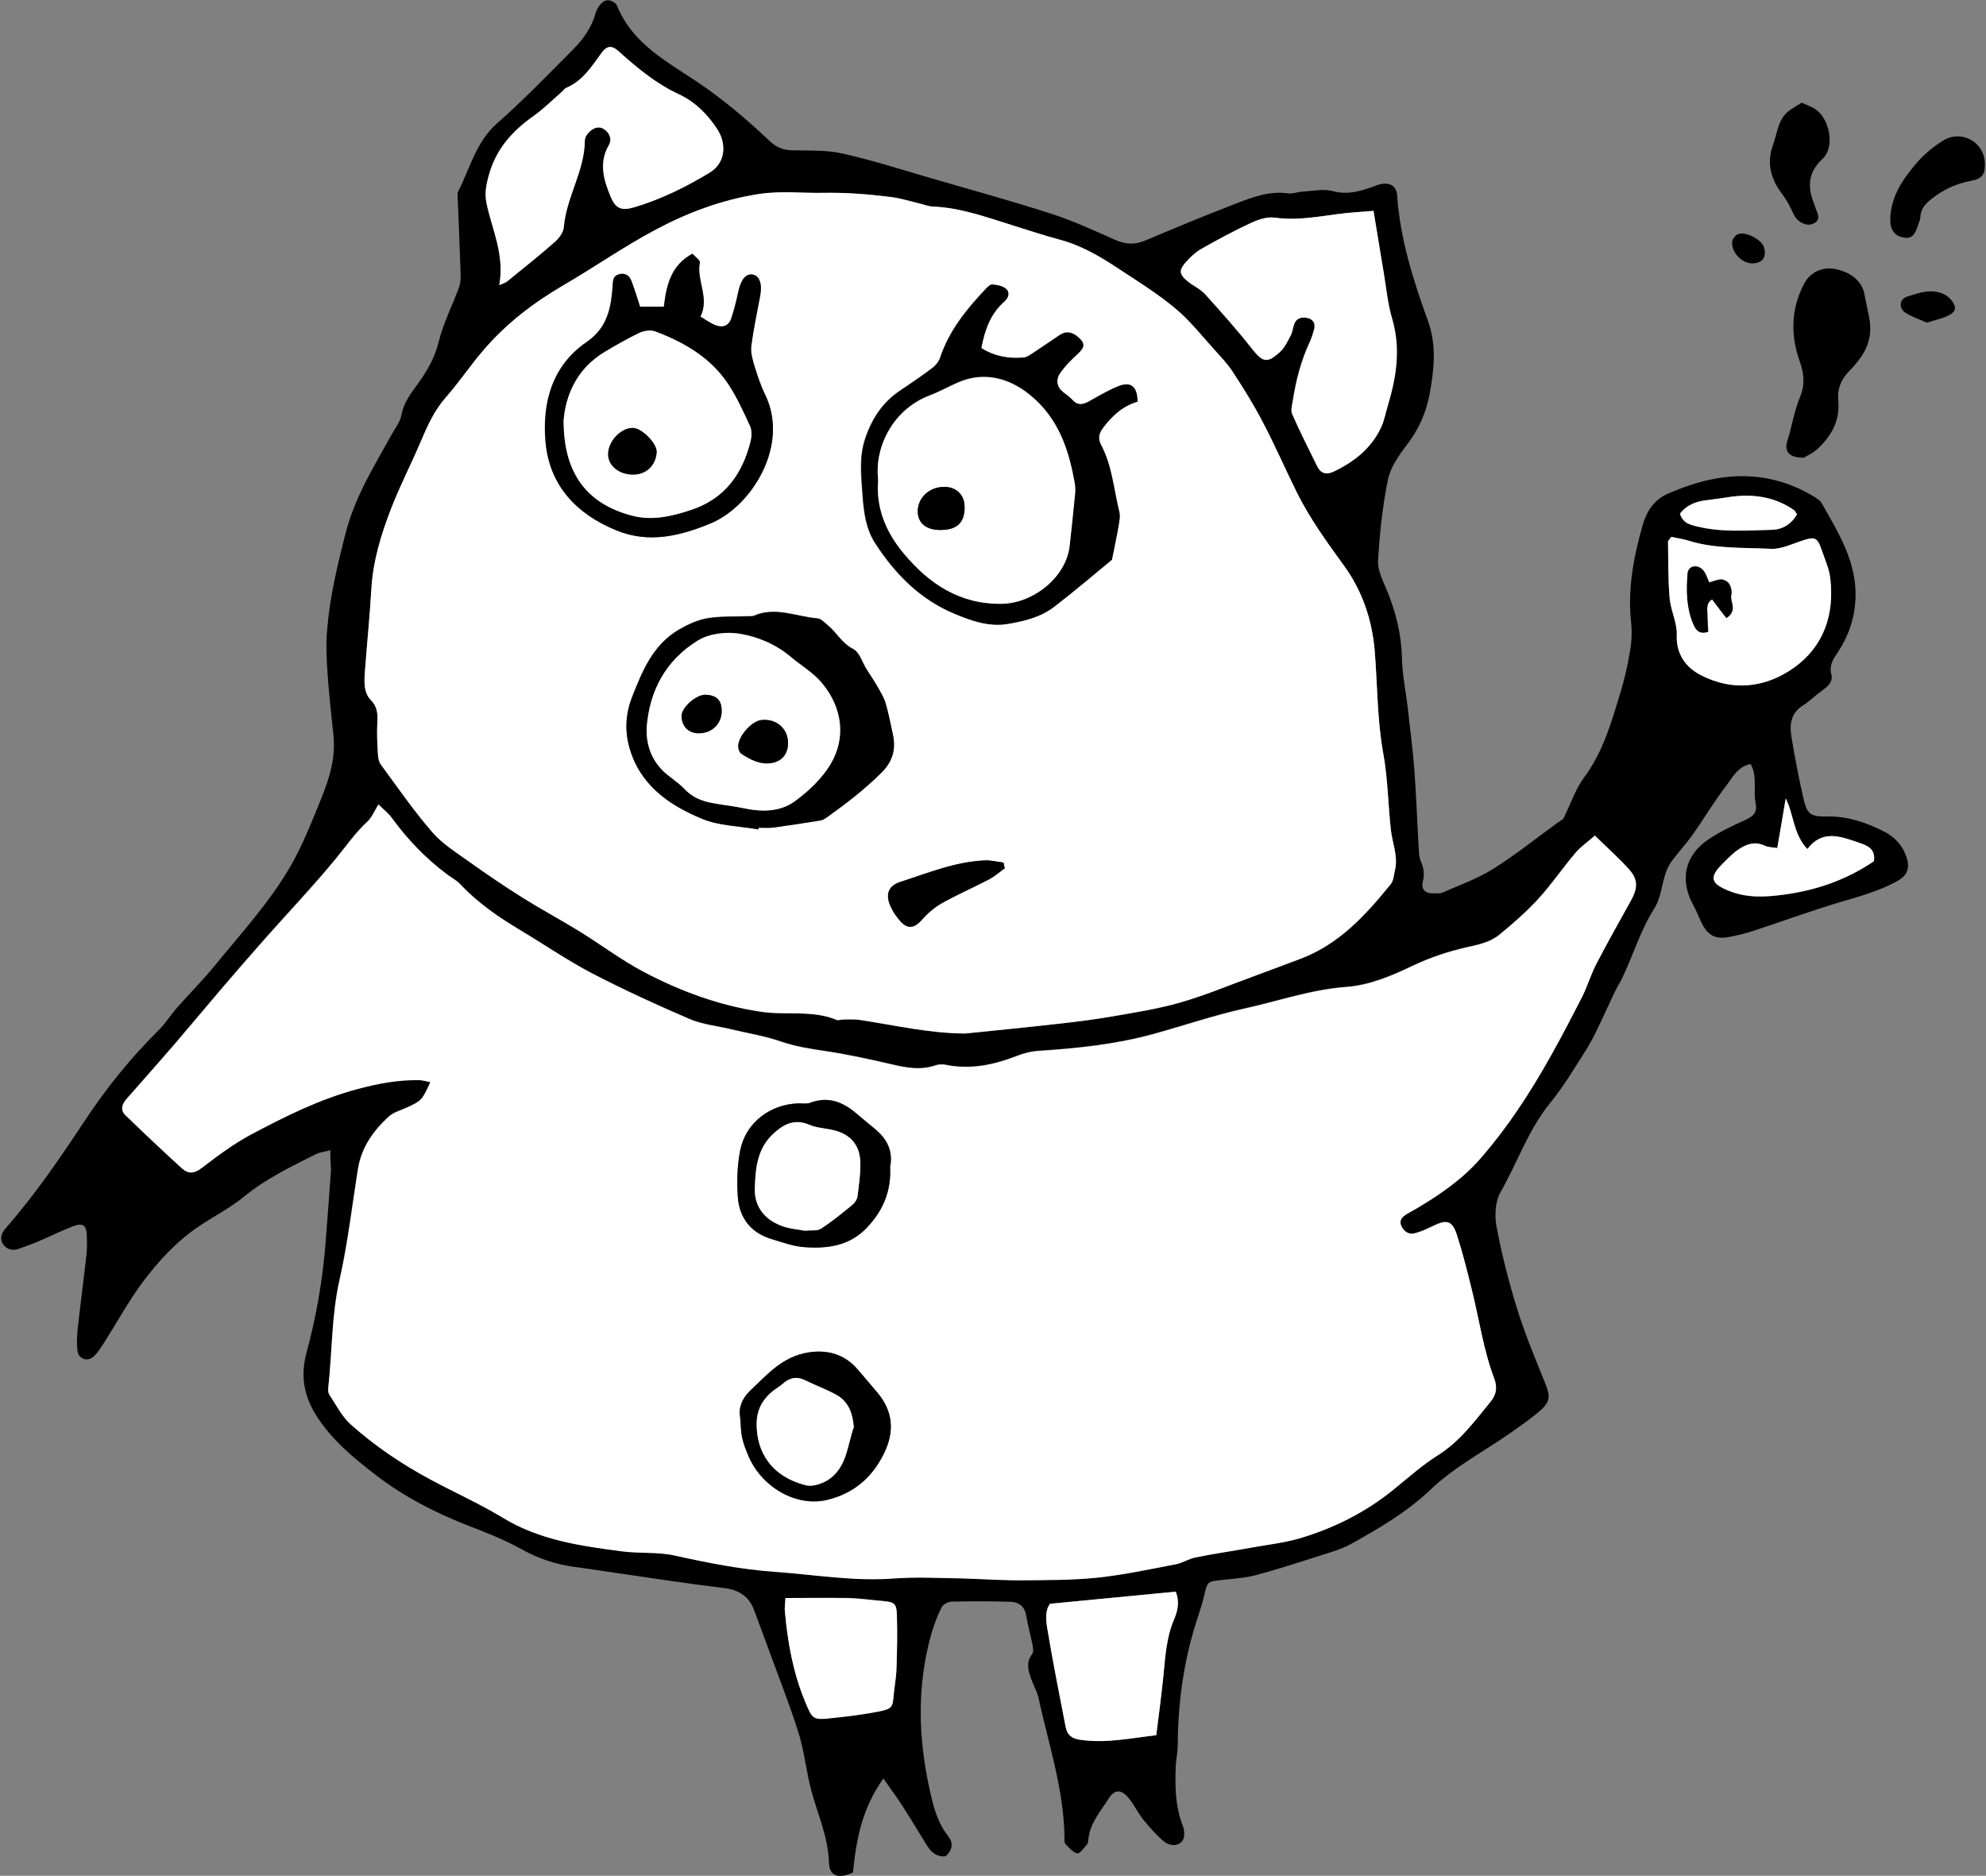 <?xml version="1.0" encoding="utf-8"?>
<!DOCTYPE svg PUBLIC "-//W3C//DTD SVG 1.1//EN" "http://www.w3.org/Graphics/SVG/1.1/DTD/svg11.dtd">
<svg artist="zl2017" version="1.1" id="zlIcon-piggy-d" xmlns="http://www.w3.org/2000/svg" xmlns:xlink="http://www.w3.org/1999/xlink" x="0px" y="0px"
	 width="1000px" height="944.7px" viewBox="0 0 1000 944.7" enable-background="new 0 0 1000 944.7" xml:space="preserve">
<rect x="0" y="0" width="1000" height="944.7" fill="#808080" stroke="none"/>
<path fill-rule="evenodd" clip-rule="evenodd" d="M166.3,579.3c-3.1,0.8-5.3,1-7.1,1.9c-12.5,6.3-25,12.2-36,21.2
	c-7,5.8-15.3,10-22.9,15.1c-11.5,7.7-20.7,17.8-28.9,28.8c-6.9,9.4-12.5,19.7-18.8,29.6c-1.6,2.6-3.3,5.2-5.5,7.3
	c-3.1,2.8-7.6,1.2-8.1-2.9c-0.4-3.6-0.3-7.3,0.1-10.9c1.4-12.7,3.1-25.4,4.5-38.1c0.3-3,0.2-6.2,0.1-9.2c-0.2-5.1-2-6.4-7-4.5
	c-6,2.3-11.7,5.2-17.6,7.7c-3.1,1.3-6.2,2.3-9.3,3.5c-3.3,1.3-6.3,0.6-8.2-2.1c-1.9-2.9-0.9-5.7,1.4-8.3
	c14.9-17,27.6-35.7,40.1-54.6c10.7-16.2,23-31.3,36.9-45.1c3.5-3.5,6.2-7.9,9.5-11.6c6.1-6.9,12.6-13.4,18.4-20.5
	c13.4-16.4,27.8-32.1,38.4-50.4c6.2-10.8,10.8-22.6,15.5-34.2c4.1-10.1,7.3-20.5,6.1-31.7c-1.1-10.5-2.3-21-3-31.5
	c-0.5-7.2-0.8-14.4-0.2-21.5c1.4-16.9,5.3-33.3,9.6-49.8c4.8-18,14.3-33.1,23-48.8c1.7-3.2,4.2-6.2,4.8-9.6c1.1-6.1,4.5-10.6,8-15.4
	c4.7-6.5,8.7-13.1,10.7-21.2c2.3-9.6,7-18.6,10.4-28c0.8-2.2,0.8-4.9,0.7-7.3c-0.4-13.1-1-26.1-1.5-39.2c0-0.5,0-1.2,0.3-1.6
	c6-11.7,8.9-24.8,19.5-34.2c13-11.4,25-23.9,37.2-36.1c5.6-5.5,10.4-11.7,12.5-19.5c0.5-1.8,1.6-3.6,3-5c2.1-2.1,4.5-1.8,6.8,0
	c0.4,0.3,0.8,0.8,1,1.3c7.8,19.3,25.5,28.3,41.2,38.9c12.8,8.7,24.4,18.6,35.5,29.1c3.7,3.5,7,4.7,11.7,4.8c8.4,0.2,16.9-0.2,25,1.6
	c14.9,3.3,29.5,8,44.2,12.3c20.3,5.9,40.7,11.5,60.9,18c11.1,3.6,21.8,8.5,32.5,13.3c5.3,2.3,10,2.4,15.3,0.1
	c14.9-6.3,29.8-12.5,44.9-18.3c8.5-3.3,17.1-6.7,26.7-5.3c2.4,0.3,4.9-0.8,7.4-0.9c5-0.3,10.3-1.5,15-0.3c7.1,2,13.2,0.3,19.6-1.9
	c1.6-0.5,3.1-1.3,4.7-1.6c4.7-0.9,7.9,1.1,8.2,5.8c1.5,21.9,8.1,42.6,15.5,63.1c4.5,12.4,3.1,24.7,0.8,37.1
	c-1.8,9.4-5.6,17.9-11.6,25.6c-4,5.2-8.1,11.2-9.4,17.5c-2.7,13.3-4.1,26.9-4.9,40.4c-0.3,4.7,2.1,9.7,4.1,14.3
	c4.7,11.2,7.6,22.6,7.9,34.8c0.2,8.6,2,17.1,3,25.7c1.1,10,2.4,19.9,3.2,29.9c1,13.6,1.5,27.3,2.3,40.9c0.1,1.9,0.2,4,0.9,5.7
	c1.6,3.5,2.1,6.7,1.1,10.5c-0.9,3.6,1,6,5,5.9c1.7,0,3.5,0.2,5-0.4c8.6-3.8,17.7-7,25.6-12c11.3-7.1,21.7-15.5,32.5-23.3
	c1.3-0.9,2.9-1.5,3.2-3c3.3-6.6,5.6-13.8,9.9-19.6c9.6-12.9,13.8-27.9,18.3-42.7c2.1-6.9,3.7-14,4.9-21.2c0.8-4.6,1-9.5,0.5-14.2
	c-1.8-16.7,1.2-32.7,5.7-48.6c2-7,5.4-13,12.9-16.3c24.5-10.8,48.8-13,72.8,1.1c1.7,1,3.6,2.1,4.5,3.6c8.5,15,17.8,29.8,17.1,48
	c-0.4,9.7-3.3,18.6-8.6,26.7c-2.3,3.5-4.8,6.7-3.6,11.5c1,3.7-1.6,6.1-4.5,8.2c-3.4,2.4-6.3,5.4-9.8,7.6c-6.3,4-6.8,9.9-5.7,16.2
	c1.7,10.1,3.6,20.3,5.9,30.3c1.9,8.4,3.5,9.5,12.1,9.4c10.4-0.2,19.8,3.1,28.8,7.7c5,2.6,9,6.7,10.9,12.3c2.2,6.3,0.6,9.9-5.3,13
	c-8.9,4.7-18.6,7.4-28.2,10.2c-14.4,4.3-28.5,9.5-42.8,14.2c-4.2,1.4-8.6,2.5-12.9,3.3c-7.1,1.3-10.8-0.9-14-7.5
	c-1.3-2.8-2.4-5.7-3.9-8.4c-7.2-12.9-4.4-25.6,8.2-33.7c5.5-3.6,11.6-6.5,17.6-9.2c4-1.8,6.5-3.6,5.5-8.7c-1.3-6.4,1-13.3-2.5-19.6
	c-6.5,1.2-9.1,6.7-12.3,10.9c-6.1,7.9-11.2,16.6-17,24.8c-3.2,4.5-7,8.6-10.3,13c-1.4,1.9-2.6,4.2-3.3,6.5
	c-1.9,5.8-2.4,12.3-5.5,17.3c-7,11-10.6,23.3-16.1,34.9c-1.2,2.5-2.7,4.8-3.9,7.3c-2.4,5-4.6,10-7,15c-2.2,4.5-4.2,9-6.8,13.2
	c-6,9.4-11.7,19.1-18.7,27.7c-11.1,13.6-16.6,30.2-25.1,45.1c-2.6,4.6-3,11.6-2,17c2.6,13.9,6.1,27.8,10.3,41.3
	c3.9,12.7,9.1,25.1,14.1,37.5c2.9,7.1,2.8,9.7-3,14.7c-4.7,3.9-9.7,7.4-14.7,10.9c-13.5,9.4-28.1,17-40.1,28.5
	c-11.8,11.2-25.8,19.4-39.9,27.2c-5.3,2.9-11.4,4.5-17.2,6.4c-10.1,3.2-20.2,6.5-30.4,9.2c-5.6,1.5-11.5,1.9-17.3,2.5
	c-7.4,0.8-7.3,0.7-9,8c-1.4,5.9-3.6,11.7-5.3,17.6c-5.5,18.9-7.9,38.2-8,57.8c0,3.6-0.9,7.2-1,10.8c-0.4,10.1-0.2,20,3.6,29.7
	c0.9,2.2,1,6-0.3,7.6c-2.3,2.9-6.5,2.4-9.1,0.3c-3.8-3.1-7.1-7-10.3-10.8c-2.6-3.2-4.5-7.1-7-10.4c-3.8-5.1-7.4-5.6-10.6-0.6
	c-4.1,6.5-9.5,12.5-10.3,20.7c-0.1,0.8-0.1,1.9-0.6,2.4c-1.5,1.7-3.6,4.8-4.9,4.6c-2.2-0.4-4.2-2.8-6-4.7c-0.6-0.6-0.5-2.1-0.5-3.2
	c-0.3-24.2-8-47.1-13.1-70.4c-0.6-3-2.2-5.7-3.3-8.6c-1.7-4.5-3.3-8.9,0.1-13.5c0.8-1,0.5-3.1,0.2-4.7c-1-4.9-2.4-9.8-3.2-14.7
	c-0.8-4.9-4-6.8-8.1-6.9c-9.8-0.3-19.5-0.3-29.3-0.1c-1.8,0-4.4,1.4-5.2,2.9c-2.1,4.2-3.8,8.7-5.1,13.2c-7.4,26.1-6.7,52.3-0.9,78.6
	c1.8,8.2,3.8,16.3,9.1,23.1c2.9,3.7,2.6,7.1-1.1,10.5c-3.9,0.3-6.8-1.5-8.9-4.8c-4.3-6.8-8.4-13.8-12.8-20.6
	c-2.8-4.4-5.9-8.5-9.6-13.8c-10.8,15.1-13.7,31-15.3,47.3c-7.1,3.4-11.9,2-12.1-5c-0.4-12.9-5.7-24.3-8.9-36.3
	c-2.6-9.7-3.5-19.8-6.5-29.3c-4.8-15.1-10.7-29.9-16.1-44.8c-2-5.5-4.1-11-6.1-16.5c-2.7-7.5-8.1-10.5-15.8-11.4
	c-17.7-2.1-35.3-4.9-52.9-7.4c-7.2-1-14.3-2.2-21.4-3.1c-9.8-1.3-18.8-4.3-27.5-9.2c-8.7-4.8-18.2-8.5-27.6-12.1
	c-16.2-6.4-31.5-14.4-45.2-24.9c-11.4-8.8-22.7-18-30.5-30.7c-6-9.8-7.6-19.6-4.6-30.9c4.9-18,8.1-36.4,9.6-55.1
	c1-12.5,1.9-25,2.8-37.5C166.4,586,166.3,583.2,166.3,579.3z M216.7,545c-4.3,9.4-4.4,9.3-12.2,12.8c-3.1,1.3-6.6,2.3-8.9,4.5
	c-7.7,7.1-13.6,15.5-15.4,26.2c-3,18.7-5.2,37.6-9.3,56c-4.1,18.1-3.6,36.5-5.7,54.6c-0.1,1,0.1,2.4,0.6,3.2
	c3.4,5,6.2,10.8,10.6,14.8c12.1,10.8,25.5,19.9,39.8,27.6c12.2,6.6,25.1,12.3,36.9,19.5c18.5,11.3,39.1,14.2,59.9,16.9
	c8.8,1.1,17.9,0.2,26.5,2.1c16.6,3.6,33.3,6.9,50.3,8.2c19.9,1.5,39.7,4.9,59.9,3.4c10.7-0.8,21.6-0.3,32.4-0.1
	c10.3,0.2,20.6,1,30.9,1c13.1,0,26.2,0,39.2-1.3c13.2-1.3,26.3-4.2,39.4-6.7c3.5-0.7,6.7-2.8,10.2-3.5c9.3-1.8,18.6-3.2,27.9-4.9
	c8.2-1.5,16.6-2.4,24.5-4.7c17.3-5.1,33.2-13.1,47.3-24.5c7.3-5.9,14.4-12.3,22.3-17.3c11.2-7,18.6-17.3,26.7-27.1
	c2.8-3.5,3.6-7.1,1.8-11.6c-5.6-14.6-7.6-30.1-11.4-45.2c-2.2-8.9-4.4-17.8-7.2-26.5c-2.5-7.8-5.1-8.6-12.2-5.1
	c-3,1.5-6.1,2.9-9.3,3.7c-3.1,0.8-5.5-1.1-6.7-3.8c-1.3-2.9,0.7-4.7,3-6.1c1.7-1,3.4-1.9,5.1-2.9c11.8-7,23-14.8,32-25.2
	c6.5-7.6,12.6-15.6,18.3-23.9c12.4-18.1,22.6-37.5,32.6-57.1c2.8-5.4,4.5-11.3,7.2-16.7c5.5-10.6,11.3-21.1,17.2-31.5
	c3.7-6.6,3.9-10.9-0.7-16.1c-5.1-5.8-11-10.9-17.2-17c-3.6,3.2-7.1,5.6-9.7,8.6c-6.5,7.7-12.2,16-18.9,23.4
	c-6,6.5-12.7,12.4-19.6,18c-4.5,3.7-10.3,4.9-16.1,6.2c-9.4,2.1-18.8,5.3-27.5,9.4c-10.7,5.1-21.7,9.7-33.2,10.6
	c-17.8,1.3-34.3,7.2-51.4,10.9c-15.5,3.4-30.5,8.6-45.8,12.8c-18.9,5.2-38.2,7.3-57.7,8.5c-3.8,0.2-7.7,1.2-11.2,2.6
	c-11.7,4.6-23.5,7-36,4.4c-1.6-0.3-3.4-0.2-4.9,0.3c-7.5,2.6-14.7,1.3-22.1-0.5c-11.1-2.6-22.2-5-33.5-6.7c-7.5-1.1-14.7-2.3-22-4.7
	c-8.4-2.9-17.3-4.3-26-6.4c-6.8-1.6-13.9-2.3-20.2-5c-16.6-7.2-33.1-14.7-49.1-23c-12.3-6.4-23.9-14.4-35.9-21.6
	c-11-6.6-21.6-13.8-30.5-23.3c-1.9-2-4.5-3.4-6.7-5c-10.7-8-19.9-17.5-27.7-28.3c-1.8-2.5-4.4-4.5-6.8-6.9c-2.1,3.5-3.3,6.5-5.4,8.5
	c-6.2,5.7-10.9,12.5-16.2,19c-11.3,13.7-23.6,26.6-35.4,40c-7.6,8.6-15.1,17.2-22.5,25.9c-7.8,9.1-15.4,18.3-23.2,27.4
	c-8,9.3-16.1,18.4-24.2,27.6c-2.2,2.6-3.2,5.5-0.5,8.1c9.4,9.1,18.9,18.1,28.6,26.9c3,2.7,6,2.5,9.7-0.3c8-6.1,16.1-12.2,24.9-16.9
	c17.2-9.1,34.6-17.8,53.6-22.9c10.4-2.8,20.6-4.7,31.2-4.5C213,544,214.7,544.6,216.7,545z M486,520.5c15.5-1.6,31-3.1,46.5-4.8
	c9.1-1,18.3-2.2,27.3-3.7c11.5-2,23.1-3.8,34.3-7c12.3-3.5,24.1-8.5,36.2-12.9c8-2.9,16.1-6,24.1-9c19.7-7.3,33.2-22.1,45.9-37.8
	c1.4-1.8,1.6-4.6,2.1-7c1.7-7.1-1.4-13.7-2.1-20.6c-1.4-12.7-1.5-25.7-3.8-38.2c-3.1-17.1-2.9-34.4-4.3-51.6
	c-1.3-15.8-6.4-30.4-15.3-42.7c-8.7-12-17.3-23.9-23.9-37.1c-5.8-11.7-11-23.8-17.1-35.3c-4.5-8.6-9.7-16.8-14.9-25
	c-2.6-4-5.9-7.5-9-11c-6.6-7.2-12.7-15.1-20.1-21.3c-8.9-7.5-19-13.7-28.7-20.1c-9.3-6.2-18.9-11.8-29.9-14.7
	c-7.5-2-14.9-4.5-22.4-6.8c-13.6-4.2-26.9-9.3-41.3-9.8c-2.2-0.1-4.3-1-6.5-1.5c-4.9-1.1-9.7-2.6-14.6-3.3
	c-11.3-1.5-22.5-2.4-34-2.1c-10.8,0.2-21.5-1-32.4,0.6c-18.8,2.9-36.2,9.5-52.6,18.3c-15.6,8.4-30.3,18.7-45.7,27.6
	c-15.3,8.9-29.1,19.5-40.6,33c-6.5,7.6-12.1,16-18.7,23.5c-5.9,6.7-9.3,14.4-12.7,22.4c-4.8,11.3-10.4,22.2-14.9,33.7
	c-5,13-9.1,26.2-9.9,40.4c-0.8,13.6-2.1,27.2-3.2,40.8c-0.4,5.3-0.9,11.2,2.9,15.1c3.5,3.6,3.5,7.1,3.3,11.4
	c-0.3,5.3,0,10.6,0.3,15.9c0.1,1.9,0.5,4,1.6,5.4c8.4,11.4,16.5,23.2,25.8,33.9c5,5.8,11.8,10,18.2,14.6c8.8,6.3,17.8,12.4,27,18.2
	c9.4,5.9,19.3,11.1,28.7,17c10.9,6.7,21.2,14.6,32.5,20.5c18.5,9.8,38,16.9,59.1,20.1c12.7,1.9,25.8-1,38.1,4.1
	c0.9,0.4,2.2-0.2,3.3-0.2c2.7,0,5.5-0.2,8.2,0.2C450.4,516.3,467.8,520.4,486,520.5z M691.6,106.2c-3.9,0.3-6.6,0.5-9.3,0.7
	c-13.5,0.9-26.8,4.7-40.6,2.7c-3.8-0.6-8.3,1-12,2.7c-8.6,4-16.9,8.5-25.2,13.2c-2.8,1.6-5.3,4.1-7.5,6.5c-3.6,4.1-3.4,6.2,0.9,9.7
	c2.8,2.3,6.3,3.8,8.7,6.4c8,8.9,16,17.8,23.4,27.2c5.7,7.2,7.7,8,14.5,1.8c2.3-2.1,3.8-5.4,5.3-8.3c0.9-1.7,1-3.8,1.7-5.6
	c1.3-3.2,4.1-3.7,6.9-3c2.9,0.7,3.9,3,3.1,5.9c-0.6,2.1-1.2,4.3-2.2,6.3c-4.4,9.4-6.9,19.4-8.5,29.6c-0.3,2.2-1.1,4.8-0.3,6.5
	c3.9,8.9,8.3,17.6,12.6,26.3c1.7,3.5,4.3,4.5,8.3,2.7c10.4-4.9,19-11.8,23.9-22.4c1.6-3.5,2.3-7.4,3.4-11.1
	c4.3-14.3,6.5-28.6,2.1-43.5c-2.2-7.4-2.9-15.3-4.2-23C695.1,127.5,693.5,117.3,691.6,106.2z M251.4,143.6c2.5-1.2,3.4-1.4,3.9-1.9
	c8-6.5,16-12.9,23.8-19.7c2.2-1.9,4.5-4.9,4.7-7.6c1.3-15.1,10.5-28.3,10.6-43.7c0-1.3,0.8-2.8,1.7-3.7c2.2-2.5,5.2-3.9,8.2-1.8
	c2.6,1.9,3.9,5,2.1,8.1c-5,8.7-2.5,17.3,0.9,25.5c2.7,6.6,5.8,7.5,12.6,5.4c13.1-4.1,25.3-10,37.1-17.1c8.6-5.2,8.7-14.8,4.3-21.7
	c-4.7-7.5-11.3-14.1-19.5-17.9c-11.6-5.4-21.1-13.3-30.4-21.7c-3.2-2.9-5.7-3-8.4,0.6c-5.1,7-9.6,14.4-18.1,17.9
	c-0.7,0.3-1.2,1.2-1.8,1.7c-4.8,4.2-9.4,8.8-14.6,12.5c-10.8,7.6-19,16.9-22.5,30c-1.2,4.6-2.1,8.8-1.1,13.8
	C247.7,115.6,254.2,128.2,251.4,143.6z M841.5,270.4c-0.7,1.1-1.6,1.8-1.6,2.4c0.1,9.4-0.1,18.9,0.8,28.3c0.5,6.3,3.9,12.5,3.6,18.6
	c-0.4,9.8,4.6,16.3,11.9,20.2c16.1,8.5,32.7,6.6,47.2-3.7c14.9-10.7,20.3-26.6,18.2-44.8c-0.6-4.9-2.7-9.6-4.3-14.3
	c-2.3-6.7-3.5-7-10.5-4.6c-5,1.7-10.2,4.1-15.2,3.9c-13.8-0.7-27.9,0.1-41.4-4.1C847.4,271.4,844.4,271,841.5,270.4z M582.2,873.9
	c1.2-10.2,2.6-20,3.6-29.9c1-9.7,1.5-19.4,5.4-28.5c1.9-4.4,2.7-9,0.8-13.9c-21,2-41.6,4-63.3,6.1c-2.5,3.3-2.1,8.3-1.3,12.8
	c2.8,16.5,6.1,32.9,9.2,49.3c0.8,4,3,5.8,7.4,6.4C557,878.1,569.5,875.4,582.2,873.9z M395.5,804.8c-0.2,2.6-0.5,4.6-0.3,6.5
	c1.4,15.5,4,30.8,10.1,45.3c3.9,9.5,3.9,9.6,14.5,8.4c7.7-0.9,15.5-1.8,23.1-3.3c6.3-1.3,6.6-2.2,7.1-8.3c0.4-4.4,1.3-8.8,1.4-13.3
	c0.3-8.9,0.5-17.8,0.2-26.8c-0.2-5.8-1.3-6.6-7-7.1c-5.8-0.5-11.6-1.3-17.5-1.5C416.9,804.7,406.6,804.8,395.5,804.8z M894.9,427.1
	c-2.7-0.4-4.7-0.4-6.4-1.1c-5.7-2.6-10.3-0.4-14.7,2.9c-2.4,1.9-4.6,4.1-6.7,6.3c-6.7,6.8-5.7,9.9,3.3,13.5
	c9.2,3.7,18.3,3.2,27.8,1.9c16.6-2.2,31.7-7.6,45.2-16.8c1-6.9-4.1-8.1-8.1-9.5c-8.8-3.1-18-6.5-25.4,3.4
	c-7.1-7.4-6.8-17.2-10.9-25.5C897.8,410.5,896.4,418.2,894.9,427.1z M845.9,258.7c1.5,4.9,5.2,5.6,8.7,6.5c12.3,3.1,24.9,2,37.4,1.7
	c5.5-0.1,10-2.8,12.9-7.8c-0.7-0.9-1-1.8-1.6-2.2c-9.9-6.8-20.9-8.3-32.5-6.5c-3.6,0.5-7.1,1.1-10.7,1.5
	C854.6,252.4,849.7,253.8,845.9,258.7z"/>
<path fill-rule="evenodd" clip-rule="evenodd" d="M908.3,230.5c-7.7,0.1-10-3.4-8.3-8.6c1.4-4.2,2.2-8.6,3.4-12.8
	c0.8-2.9,1.6-5.9,2.8-8.7c2.6-6.2,2.4-11.7,0-18.4c-4.7-13.2-4.5-26.8,2.5-39.6c3-5.4,9-8,14.8-7c8.2,1.4,13.8,6,15.2,12.3
	c0.8,3.8,1.5,7.6,2.3,11.4c1.8,8.1,0.2,15.4-4.9,22c-1.5,2-3.1,3.9-4.9,5.7c-4.2,4.2-6.2,9.2-5.6,15.1c0.9,9.4-3,16.9-9.4,23.2
	C913.6,227.9,910,229.4,908.3,230.5z"/>
<path fill-rule="evenodd" clip-rule="evenodd" d="M907.2,51.7c3,1.4,5.1,2.1,6.9,3.3c7.3,4.9,9.9,19.2,3.6,25
	c-7.8,7.2-7.5,14.7-4,23.3c0.2,0.5,0.3,1.1,0.5,1.6c1.2,2.9,2.8,6-1.3,7.8c-3.4,1.5-8-1-9.6-4.5c-1.6-3.4-3.3-6.9-5.5-9.9
	c-6-7.7-8.5-15.8-5-25.5c2-5.5,2.4-11.6,6.7-15.9C901.7,54.8,904.7,53.4,907.2,51.7z"/>
<path fill-rule="evenodd" clip-rule="evenodd" d="M951.8,109.8c0.4-10.9,6.3-19.5,12.9-27.3c3.9-4.6,8.8-8.7,13.9-11.8
	c9.1-5.5,20.3,0.8,20.8,11.1c0.3,5.9-1.1,8.2-7.1,9.3c-7.3,1.4-13.7,4.3-19.5,8.9c-3.3,2.5-5.7,5.2-5.9,9.6
	c-0.1,1.1-0.5,2.1-0.9,3.2c-1.8,5.9-3.6,7.6-7.7,6.8C953.7,118.7,951.6,115.5,951.8,109.8z"/>
<path fill-rule="evenodd" clip-rule="evenodd" d="M970.2,162.5c-3.5-1.6-7.6-2.9-10.9-5.1c-3.3-2.2-2.9-6.8,0.9-8
	c5.9-1.9,12.3-4.2,18.5-1.3c2.2,1,4.5,3.3,5.4,5.6c1.2,3.3-2,4.8-4.6,5.9C976.7,160.7,973.7,161.4,970.2,162.5z"/>
<path fill-rule="evenodd" clip-rule="evenodd" d="M881.6,132.6c-5-0.4-9.9-5.9-9.4-10.9c0.1-1.3,1.5-3.1,2.8-3.7
	c3.5-1.7,11.7,2.4,13.1,6.2C889.9,129.5,887.2,133,881.6,132.6z"/>
<path fill-rule="evenodd" clip-rule="evenodd" fill="#FFFFFF" d="M216.7,545c-2-0.4-3.7-0.9-5.5-1c-10.6-0.2-20.8,1.7-31.2,4.5
	c-19.1,5.1-36.5,13.8-53.6,22.9c-8.8,4.7-16.9,10.8-24.9,16.9c-3.6,2.8-6.7,3-9.7,0.3c-9.7-8.8-19.2-17.8-28.6-26.9
	c-2.7-2.6-1.8-5.6,0.5-8.1c8.1-9.2,16.2-18.4,24.2-27.6c7.8-9.1,15.4-18.3,23.2-27.4c7.4-8.7,14.9-17.3,22.5-25.9
	c11.8-13.3,24.1-26.2,35.4-40c5.3-6.4,10-13.3,16.2-19c2.1-2,3.2-5,5.4-8.5c2.4,2.4,5,4.4,6.8,6.9c7.9,10.8,17,20.3,27.7,28.3
	c2.2,1.7,4.8,3,6.7,5c8.9,9.5,19.4,16.7,30.5,23.3c12,7.2,23.5,15.1,35.9,21.6c16,8.3,32.5,15.9,49.1,23c6.3,2.7,13.5,3.4,20.2,5
	c8.7,2.1,17.6,3.5,26,6.4c7.2,2.5,14.5,3.6,22,4.7c11.2,1.7,22.4,4.1,33.5,6.7c7.4,1.7,14.6,3.1,22.1,0.5c1.5-0.5,3.3-0.6,4.9-0.3
	c12.5,2.6,24.3,0.1,36-4.4c3.5-1.4,7.4-2.4,11.2-2.6c19.5-1.3,38.8-3.3,57.7-8.5c15.3-4.2,30.4-9.4,45.8-12.8
	c17.1-3.8,33.6-9.6,51.4-10.9c11.5-0.8,22.5-5.5,33.2-10.6c8.7-4.2,18.1-7.3,27.5-9.4c5.8-1.3,11.6-2.5,16.1-6.2
	c6.9-5.6,13.6-11.5,19.6-18c6.8-7.4,12.4-15.7,18.9-23.4c2.6-3.1,6.1-5.4,9.7-8.6c6.2,6.1,12,11.2,17.2,17c4.7,5.2,4.4,9.5,0.7,16.1
	c-5.8,10.5-11.7,20.9-17.2,31.5c-2.8,5.4-4.5,11.3-7.2,16.7c-10,19.5-20.2,38.9-32.6,57.1c-5.6,8.3-11.7,16.3-18.3,23.9
	c-9,10.4-20.2,18.2-32,25.2c-1.7,1-3.4,1.9-5.1,2.9c-2.3,1.4-4.3,3.1-3,6.1c1.2,2.7,3.6,4.6,6.7,3.8c3.2-0.8,6.3-2.2,9.3-3.7
	c7.2-3.5,9.8-2.7,12.2,5.1c2.8,8.7,5,17.6,7.2,26.5c3.8,15.1,5.9,30.6,11.4,45.2c1.7,4.5,1,8.2-1.8,11.6
	c-8.1,9.9-15.5,20.1-26.7,27.1c-7.9,5-15,11.4-22.3,17.3c-14.1,11.4-30,19.4-47.3,24.5c-8,2.3-16.3,3.2-24.5,4.7
	c-9.3,1.7-18.7,3-27.9,4.9c-3.5,0.7-6.7,2.9-10.2,3.5c-13.1,2.5-26.2,5.3-39.4,6.7c-13,1.3-26.1,1.2-39.2,1.3
	c-10.3,0-20.6-0.8-30.9-1c-10.8-0.2-21.7-0.7-32.4,0.1c-20.2,1.5-39.9-2-59.9-3.4c-17-1.2-33.6-4.5-50.3-8.2
	c-8.6-1.9-17.7-0.9-26.5-2.1c-20.7-2.7-41.4-5.6-59.9-16.9c-11.9-7.2-24.7-12.9-36.9-19.5c-14.3-7.7-27.7-16.8-39.8-27.6
	c-4.4-4-7.2-9.7-10.6-14.8c-0.6-0.8-0.7-2.2-0.6-3.2c2-18.2,1.6-36.5,5.7-54.6c4.2-18.4,6.3-37.3,9.3-56
	c1.7-10.7,7.6-19.1,15.4-26.2c2.4-2.2,5.9-3.1,8.9-4.5C212.3,554.3,212.4,554.3,216.7,545z M372.7,713.9c0.3,4.1,0.3,7.2,1,10.2
	c0.7,3.2,2,6.4,3.3,9.5c6.9,15.7,24.2,25.3,39.4,21.8c13.3-3.1,22.8-11.1,28.7-23.4c5.3-10.8,4.7-21-3.1-30.4
	c-3.4-4.1-6.9-8.1-10.3-12.1c-6.9-8.1-16.8-10.3-27.1-7.9c-11.7,2.8-18.9,11.3-27,18.9C373.5,704.4,371.8,709.2,372.7,713.9z
	 M448.2,587.7c1.6-7.9-1.6-14.3-8-19.5c-3-2.4-6-5-9-7.5c-6.8-5.8-14.2-8.8-23.2-5.4c-1.7,0.7-3.9,0.2-5.8,0.3
	c-14.4,0.4-26.7,9.7-29.5,23.7c-1.5,7.5-1.7,15.6-1.2,23.3c0.8,10.7,6.6,18.2,17.2,21.4c5.3,1.6,10.7,3.6,16.2,4
	c11.6,0.9,22.9-0.6,31.5-9.7C444.6,609.9,448.9,600,448.2,587.7z"/>
<path fill-rule="evenodd" clip-rule="evenodd" fill="#FFFFFF" d="M486,520.5c-18.2-0.1-35.6-4.2-53.2-6.9c-2.7-0.4-5.4-0.2-8.2-0.2
	c-1.1,0-2.4,0.6-3.3,0.2c-12.3-5.1-25.4-2.2-38.1-4.1c-21-3.1-40.5-10.3-59.1-20.1c-11.3-6-21.6-13.8-32.5-20.5
	c-9.5-5.8-19.3-11.1-28.7-17c-9.2-5.8-18.2-11.9-27-18.2c-6.3-4.5-13.2-8.8-18.2-14.6c-9.3-10.7-17.4-22.5-25.8-33.9
	c-1.1-1.4-1.5-3.6-1.6-5.4c-0.3-5.3-0.6-10.6-0.3-15.9c0.2-4.3,0.2-7.8-3.3-11.4c-3.8-4-3.3-9.8-2.9-15.1c1-13.6,2.4-27.2,3.2-40.8
	c0.8-14.1,4.9-27.4,9.9-40.4c4.4-11.4,10.1-22.4,14.9-33.7c3.4-8,6.8-15.7,12.7-22.4c6.6-7.5,12.2-15.9,18.7-23.5
	c11.5-13.5,25.3-24.1,40.6-33c15.4-9,30-19.2,45.7-27.6c16.4-8.8,33.8-15.4,52.6-18.3c10.9-1.7,21.6-0.4,32.4-0.6
	c11.5-0.2,22.7,0.7,34,2.1c4.9,0.6,9.7,2.1,14.6,3.3c2.2,0.5,4.3,1.4,6.5,1.5c14.4,0.6,27.8,5.6,41.3,9.8c7.4,2.3,14.9,4.8,22.4,6.8
	c11,2.9,20.6,8.5,29.9,14.7c9.8,6.4,19.8,12.7,28.7,20.1c7.4,6.2,13.5,14,20.1,21.3c3.2,3.5,6.5,7,9,11c5.3,8.1,10.5,16.4,14.9,25
	c6.1,11.6,11.3,23.6,17.1,35.3c6.6,13.3,15.2,25.1,23.9,37.1c8.9,12.3,14,26.9,15.3,42.7c1.4,17.2,1.2,34.5,4.3,51.6
	c2.3,12.6,2.4,25.5,3.8,38.2c0.7,6.9,3.8,13.5,2.1,20.6c-0.6,2.4-0.7,5.3-2.1,7c-12.7,15.7-26.2,30.5-45.9,37.8c-8,3-16,6-24.1,9
	c-12,4.4-23.9,9.4-36.2,12.9c-11.2,3.2-22.8,5-34.3,7c-9,1.6-18.2,2.7-27.3,3.7C517,517.4,501.5,518.9,486,520.5z M494.1,175.3
	c1.8-9.4,4.7-17.4,11.5-23.5c2.1-1.9,3-4.6,0.6-6.5c-1.7-1.4-4.4-1.8-6.6-2c-1.1-0.1-2.5,1.2-3.4,2.2c-9.6,10.2-18.4,20.9-22.9,34.5
	c-0.7,2-2.2,3.9-3.8,5.2c-5.3,4-10.9,7.8-16.4,11.5c-9,6-14.4,14.4-17.7,24.6c-3.1,9.4-1.8,18.8-1.2,28.2c0.6,8.4,1.7,16.8,6.3,24
	c10,15.5,22.7,28.4,40,35.6c8.4,3.5,17.2,6.7,26.8,5.1c8.3-1.4,16.6-3.4,23.3-8.6c10.3-7.9,20.2-16.4,29.1-23.7
	c1.3-6.5,2.4-11.6,3.3-16.8c0.4-2.4,1-5.1,0.4-7.4c-2.8-11.3-3.6-23.2-9.2-33.7c-1.7-3.2-1-5.7,1-8.5c4.6-6.2,10-11.2,17.4-13.2
	c0-7.6-3.3-10.3-9.6-7.8c-5.2,2.1-10,4.9-14.9,7.7c-3.1,1.7-5.6,2.1-8.2-0.7c-1.3-1.4-2.9-2.6-4.5-3.8c-3.6-2.6-4.1-6.3-1.9-9.6
	c2.4-3.6,5.6-6.8,8.8-9.7c3.9-3.5,4.1-5.4,0.3-8.7c-2.8-2.4-5.8-3.2-9.1-1c-4.4,2.9-8.8,6-13.2,8.9c-1.6,1-3.3,2.4-5.1,2.5
	C508,180.7,501,179.6,494.1,175.3z M381.8,417.7c0-0.3,0.1-0.6,0.1-1c2.5,0,5.1,0.3,7.5-0.1c8-1.1,15.9-2.3,23.8-3.6
	c1-0.2,2.1-0.8,3-1.5c9.7-6.9,19.2-14.2,27.7-22.7c5.5-5.5,7.2-11.7,5.6-19.1c-1.1-5.2-2.1-10.4-3.6-15.5c-0.8-2.9-2.4-5.5-3.9-8.1
	c-1.8-3.1-3.8-6.1-5.7-9.1c-2.2-3.5-3.6-8.7-6.8-10.3c-5.6-2.8-8.2-8.2-12.6-11.8c-1.7-1.4-3.5-3.4-5.4-3.6
	c-10.6-0.8-21.1-6.1-32-1.3c-0.7,0.3-1.6,0.2-2.4,0.2c-6.9,0.3-13.9-0.1-20.7,1c-5,0.8-10,3.1-14.5,5.7c-13.2,7.7-18.6,21-23.8,34.3
	c-3.1,8-3.6,16.4-1.4,24.6c5.1,19,19.8,29.3,36.5,36.3C362.1,415.9,372.3,416,381.8,417.7z M322.3,154.5c-1.6-4.7-2.8-8.9-4.4-13
	c-1.1-3.1-3.5-4.4-6.7-3.3c-2.8,1-2.6,3.3-2.8,6c-0.8,10.9-2.6,20.8-13.1,28c-17.3,11.9-22.4,30.5-20.7,50.1
	c1.9,22,15.4,36.4,35.6,44.7c16.5,6.8,32.4,2.9,47.8-3.6c20.4-8.5,39.6-39.1,27.2-64.7c-2.3-4.7-3.9-9.8-5.5-14.8
	c-1-3.1-1.9-6.6-1.5-9.7c1.1-8.5,3-16.9,4.5-25.4c1.1-5.9-0.4-10-3.8-10.6c-3.4-0.5-5.8,2.5-7.2,8.6c-1,4.6-2.1,9.2-3.6,13.6
	c-1.3,3.9-4.5,4.8-8.2,3.2c-2.4-1-4.6-2.7-7.3-4.2c4.7-9.6-2.1-18.3-0.3-27.3c0.2-1.1-2.3-2.8-3.7-4.4
	c-10.9,5.9-13.1,15.9-14.4,26.7C330.3,154.5,326.2,154.5,322.3,154.5z M505.9,437.3c-0.2-0.9-0.4-1.9-0.6-2.8
	c-3.1-0.4-6.3-1.2-9.3-1.1c-14.9,0.6-28.6,6.3-42.6,10.8c-7.1,2.3-7.3,7.4-5,12.3c1.1,2.5,2.7,4.9,4.5,7c3.9,4.7,7.4,4.2,11.4-0.3
	c2.8-3.2,6.3-6.2,10-8.3c7.8-4.3,15.9-7.9,23.8-12C500.9,441.3,503.3,439.1,505.9,437.3z"/>
<path fill-rule="evenodd" clip-rule="evenodd" fill="#FFFFFF" d="M691.6,106.2c1.8,11.1,3.5,21.2,5.2,31.3c1.3,7.7,2,15.6,4.2,23
	c4.4,14.9,2.2,29.2-2.1,43.5c-1.1,3.7-1.8,7.6-3.4,11.1c-4.9,10.6-13.5,17.4-23.9,22.4c-4,1.9-6.5,0.8-8.3-2.7
	c-4.3-8.7-8.7-17.4-12.6-26.3c-0.8-1.8-0.1-4.4,0.3-6.5c1.6-10.2,4.1-20.2,8.5-29.6c0.9-2,1.6-4.1,2.2-6.3c0.8-2.9-0.1-5.1-3.1-5.9
	c-2.8-0.7-5.7-0.2-6.9,3c-0.7,1.8-0.8,3.9-1.7,5.6c-1.5,2.9-3,6.1-5.3,8.3c-6.8,6.2-8.8,5.4-14.5-1.8c-7.4-9.4-15.4-18.4-23.4-27.2
	c-2.4-2.6-5.9-4.1-8.7-6.4c-4.3-3.5-4.6-5.6-0.9-9.7c2.2-2.5,4.7-4.9,7.5-6.5c8.2-4.7,16.6-9.2,25.2-13.2c3.7-1.7,8.2-3.2,12-2.7
	c13.8,2,27.1-1.8,40.6-2.7C685,106.7,687.7,106.5,691.6,106.2z"/>
<path fill-rule="evenodd" clip-rule="evenodd" fill="#FFFFFF" d="M251.4,143.6c2.8-15.4-3.7-28.1-6.4-41.3c-1-5-0.2-9.2,1.1-13.8
	c3.5-13.1,11.7-22.4,22.5-30c5.2-3.7,9.8-8.3,14.6-12.5c0.6-0.5,1.1-1.4,1.8-1.7c8.5-3.5,13-11,18.1-17.9c2.7-3.6,5.2-3.5,8.4-0.6
	c9.3,8.4,18.8,16.3,30.4,21.7c8.2,3.8,14.7,10.4,19.5,17.9c4.3,6.9,4.3,16.6-4.3,21.7c-11.8,7.1-23.9,13.1-37.1,17.1
	c-6.9,2.1-9.9,1.2-12.6-5.4c-3.4-8.2-5.9-16.8-0.9-25.5c1.8-3.1,0.6-6.2-2.1-8.1c-2.9-2.1-5.9-0.7-8.2,1.8c-0.9,1-1.7,2.5-1.7,3.7
	c-0.1,15.4-9.3,28.5-10.6,43.7c-0.2,2.7-2.5,5.7-4.7,7.6c-7.7,6.8-15.8,13.2-23.8,19.7C254.8,142.3,254,142.5,251.4,143.6z"/>
<path fill-rule="evenodd" clip-rule="evenodd" fill="#FFFFFF" d="M841.5,270.4c2.9,0.6,5.8,1,8.7,1.9c13.5,4.2,27.5,3.4,41.4,4.1
	c5,0.3,10.2-2.2,15.2-3.9c7-2.4,8.2-2.1,10.5,4.6c1.6,4.7,3.8,9.4,4.3,14.3c2.1,18.1-3.3,34.1-18.2,44.8
	c-14.4,10.3-31.1,12.1-47.2,3.7c-7.3-3.8-12.3-10.4-11.9-20.2c0.2-6.1-3.1-12.3-3.6-18.6c-0.8-9.4-0.6-18.9-0.8-28.3
	C839.9,272.2,840.8,271.5,841.5,270.4z M869.3,311.3c5.9-4.1,1.7-8.2,2.5-11.8c0.4-1.7-0.1-4-1-5.5c-0.7-1.2-2.6-2.2-4-2.3
	c-2,0-4.1,0.9-6.1,1.5c-0.7-1.5-1.2-3.1-2-4.6c-0.4-0.7-0.9-1.4-1.5-2c-3-2.7-7.2-1.7-7.4,2.2c-0.6,8.3-0.6,16.7,2.6,24.6
	c1.2,2.9,2.7,6.3,7.8,4.6c-0.1-2.8-0.4-5.5-0.4-8.3c0-2.8-0.9-6.1,2.4-8C864.5,305.1,866.7,308.1,869.3,311.3z"/>
<path fill-rule="evenodd" clip-rule="evenodd" fill="#FFFFFF" d="M582.2,873.9c-12.8,1.4-25.3,4.2-38.2,2.3
	c-4.4-0.6-6.6-2.4-7.4-6.4c-3.2-16.4-6.5-32.8-9.2-49.3c-0.8-4.5-1.2-9.5,1.3-12.8c21.6-2.1,42.3-4.1,63.3-6.1
	c2,4.9,1.1,9.5-0.8,13.9c-3.9,9.1-4.5,18.8-5.4,28.5C584.8,853.9,583.5,863.7,582.2,873.9z"/>
<path fill-rule="evenodd" clip-rule="evenodd" fill="#FFFFFF" d="M395.5,804.8c11.1,0,21.4-0.2,31.6,0.1c5.8,0.1,11.6,1,17.5,1.5
	c5.7,0.5,6.9,1.2,7,7.1c0.3,8.9,0.1,17.8-0.2,26.8c-0.1,4.4-1,8.8-1.4,13.3c-0.5,6.1-0.8,7-7.1,8.3c-7.6,1.5-15.4,2.5-23.1,3.3
	c-10.6,1.2-10.6,1-14.5-8.4c-6-14.5-8.7-29.8-10.1-45.3C395,809.4,395.4,807.5,395.5,804.8z"/>
<path fill-rule="evenodd" clip-rule="evenodd" fill="#FFFFFF" d="M894.9,427.1c1.5-8.9,2.9-16.6,4.3-25c4.1,8.2,3.8,18.1,10.9,25.5
	c7.3-9.8,16.5-6.5,25.4-3.4c3.9,1.4,9,2.6,8.1,9.5c-13.5,9.2-28.7,14.6-45.2,16.8c-9.5,1.3-18.6,1.8-27.8-1.9
	c-9.1-3.6-10.1-6.8-3.3-13.5c2.2-2.2,4.3-4.4,6.7-6.3c4.4-3.3,9-5.5,14.7-2.9C890.2,426.7,892.3,426.7,894.9,427.1z"/>
<path fill-rule="evenodd" clip-rule="evenodd" fill="#FFFFFF" d="M845.9,258.7c3.8-4.8,8.7-6.3,14.1-6.9c3.6-0.4,7.1-1,10.7-1.5
	c11.6-1.7,22.6-0.3,32.5,6.5c0.6,0.4,1,1.3,1.6,2.2c-2.9,5-7.3,7.7-12.9,7.8c-12.5,0.3-25.1,1.3-37.4-1.7
	C851.1,264.3,847.4,263.5,845.9,258.7z"/>
<path fill-rule="evenodd" clip-rule="evenodd" d="M372.7,713.9c-0.9-4.7,0.8-9.5,4.9-13.4c8.1-7.6,15.2-16.1,27-18.9
	c10.3-2.4,20.2-0.2,27.1,7.9c3.4,4,6.9,8,10.3,12.1c7.8,9.4,8.4,19.6,3.1,30.4c-6,12.2-15.4,20.2-28.7,23.4
	c-15.2,3.6-32.5-6-39.4-21.8c-1.3-3.1-2.6-6.2-3.3-9.5C373,721.1,373.1,718,372.7,713.9z M429.9,718.8c-0.5-7-2.7-12.5-8-15.8
	c-5.2-3.1-11-5-16.3-7.7c-4.4-2.3-8-1.4-11.5,1.7c-1.7,1.5-3.7,2.6-5.4,4c-4.9,4.1-7.6,9.1-7.7,15.9c-0.2,14.5,7.6,26.9,24.9,31.2
	c3.6,0.9,9-1.1,12.2-3.5C426.7,738,426.8,727.3,429.9,718.8z"/>
<path fill-rule="evenodd" clip-rule="evenodd" d="M448.2,587.7c0.6,12.3-3.7,22.2-11.8,30.7c-8.7,9.1-19.9,10.6-31.5,9.7
	c-5.5-0.4-10.9-2.4-16.2-4c-10.6-3.1-16.5-10.7-17.2-21.4c-0.5-7.7-0.3-15.7,1.2-23.3c2.8-14,15.1-23.3,29.5-23.7
	c2,0,4.1,0.4,5.8-0.3c9-3.4,16.4-0.4,23.2,5.4c3,2.5,6,5,9,7.5C446.7,573.4,449.8,579.8,448.2,587.7z M405.2,619.8
	c3.3-0.3,6.3,0.2,8.1-1c5.5-3.7,10.7-7.9,15.9-12.1c1.2-1,2.3-2.7,2.5-4.2c0.7-5.8,1.6-11.6,1.4-17.4c-0.2-8.6-5.1-14-13.4-15.9
	c-4.1-1-8.4-1.1-12.2-2.7c-7.4-3.2-12.8-0.4-18.1,4.4c-8.2,7.5-9.1,17.5-9.4,27.6c-0.3,10,5.9,16.4,14.4,19.2
	C398.1,619,402.1,619.2,405.2,619.8z"/>
<path fill-rule="evenodd" clip-rule="evenodd" d="M494.1,175.3c6.9,4.3,13.9,5.4,21.3,4.8c1.7-0.1,3.5-1.5,5.1-2.5
	c4.4-2.9,8.8-5.9,13.2-8.9c3.3-2.2,6.3-1.4,9.1,1c3.8,3.2,3.5,5.2-0.3,8.7c-3.2,2.9-6.4,6.1-8.8,9.7c-2.2,3.3-1.6,6.9,1.9,9.6
	c1.6,1.2,3.2,2.3,4.5,3.8c2.6,2.8,5.2,2.4,8.2,0.7c4.9-2.7,9.7-5.6,14.9-7.7c6.3-2.5,9.5,0.2,9.6,7.8c-7.4,2.1-12.8,7.1-17.4,13.2
	c-2,2.7-2.7,5.3-1,8.5c5.6,10.5,6.4,22.4,9.2,33.7c0.6,2.3,0,4.9-0.4,7.4c-0.9,5.2-2,10.3-3.3,16.8c-8.9,7.3-18.8,15.8-29.1,23.7
	c-6.8,5.2-15,7.2-23.3,8.6c-9.6,1.6-18.4-1.6-26.8-5.1c-17.3-7.2-30-20.1-40-35.6c-4.6-7.1-5.7-15.6-6.3-24
	c-0.6-9.4-1.9-18.8,1.2-28.2c3.3-10.2,8.8-18.6,17.7-24.6c5.6-3.7,11.1-7.5,16.4-11.5c1.7-1.3,3.2-3.2,3.8-5.2
	c4.6-13.6,13.3-24.3,22.9-34.5c0.9-1,2.3-2.3,3.4-2.2c2.3,0.2,5,0.7,6.6,2c2.3,1.9,1.5,4.6-0.6,6.5
	C498.8,157.9,495.9,165.8,494.1,175.3z M442.2,241.8c-1.2,13.5,3.6,25.9,12.8,36.8c13,15.5,28.5,25.6,49.5,25.3
	c15.8-0.3,32.2-13.4,34-29.1c0.7-6.6,1.5-13.2,2.1-19.9c0.4-3.8,1.2-7.8,0.5-11.5c-3-17-8.2-32.7-22.4-44.5
	c-10.8-8.9-23.6-12-36.4-6.4c-4.8,2.1-9.5,4.8-14.4,6.6C450.2,205.9,440.1,224.5,442.2,241.8z"/>
<path fill-rule="evenodd" clip-rule="evenodd" d="M381.8,417.7c-9.5-1.7-19.8-1.7-28.5-5.4c-16.7-6.9-31.4-17.2-36.5-36.3
	c-2.2-8.3-1.7-16.6,1.4-24.6c5.2-13.3,10.6-26.7,23.8-34.3c4.5-2.6,9.5-4.9,14.5-5.7c6.8-1.1,13.8-0.7,20.7-1c0.8,0,1.7,0.1,2.4-0.2
	c10.8-4.8,21.3,0.4,32,1.3c1.9,0.1,3.7,2.2,5.4,3.6c4.4,3.7,7,9,12.6,11.8c3.2,1.6,4.6,6.8,6.8,10.3c1.9,3,4,6,5.7,9.1
	c1.5,2.6,3.1,5.3,3.9,8.1c1.5,5.1,2.4,10.3,3.6,15.5c1.6,7.4-0.1,13.6-5.6,19.1c-8.5,8.5-17.9,15.7-27.7,22.7
	c-0.9,0.6-1.9,1.3-3,1.5c-7.9,1.3-15.9,2.5-23.8,3.6c-2.5,0.3-5,0.1-7.5,0.1C381.9,417,381.9,417.4,381.8,417.7z M325.6,366.8
	c-0.2,8.3,2.3,15.5,8.2,21.3c3.3,3.3,7.6,5.7,10.8,9.1c3.9,4.2,8.7,6,13.9,7.1c5.2,1,10.5,1.5,15.7,2.6c9.1,2,18.4,2,25.8-3.3
	c7.1-5.1,14-11.6,18.3-19c7.8-13.3,5.7-28.3-4.3-40.5c-4.3-5.3-10.6-8.9-15.9-13.4c-7.5-6.3-16.5-10.1-25.7-11.6
	c-6.7-1.1-15.2-0.1-20.8,3.3C335.4,332.3,327,347.7,325.6,366.8z"/>
<path fill-rule="evenodd" clip-rule="evenodd" d="M322.3,154.5c3.9,0,7.9,0,12,0c1.3-10.8,3.5-20.8,14.4-26.7
	c1.4,1.6,3.9,3.3,3.7,4.4c-1.8,9.1,5,17.7,0.3,27.3c2.7,1.6,4.9,3.2,7.3,4.2c3.6,1.5,6.8,0.7,8.2-3.2c1.5-4.4,2.6-9,3.6-13.6
	c1.3-6.1,3.7-9.1,7.2-8.6c3.4,0.5,4.9,4.6,3.8,10.6c-1.6,8.5-3.4,16.9-4.5,25.4c-0.4,3.1,0.6,6.6,1.5,9.7c1.5,5,3.2,10.1,5.5,14.8
	c12.4,25.5-6.8,56.1-27.2,64.7c-15.4,6.4-31.3,10.4-47.8,3.6c-20.2-8.3-33.7-22.7-35.6-44.7c-1.7-19.7,3.4-38.3,20.7-50.1
	c10.5-7.2,12.3-17.2,13.1-28c0.2-2.8,0.1-5.1,2.8-6c3.1-1.1,5.5,0.2,6.7,3.3C319.5,145.6,320.8,149.8,322.3,154.5z M283.8,211.9
	c0,27.3,12.5,41.8,33.8,47.7c10.3,2.9,20.4,0.6,30.3-2.7c17.1-5.7,26-18.2,30.1-34.9c0.6-2.3,0.6-5.3-0.4-7.4
	c-3.2-7.1-6.5-14.3-10.7-20.7c-8.8-13.5-22.2-21.3-37-26.9c-2.3-0.9-5.6-0.4-7.9,0.7c-6,2.8-11.8,6.2-17.5,9.6
	C289.9,186,284.7,199.8,283.8,211.9z"/>
<path fill-rule="evenodd" clip-rule="evenodd" d="M505.9,437.3c-2.6,1.9-5,4-7.8,5.5c-7.9,4.1-16.1,7.7-23.8,12
	c-3.7,2.1-7.2,5.1-10,8.3c-4,4.6-7.5,5-11.4,0.3c-1.8-2.1-3.4-4.5-4.5-7c-2.2-4.9-2.1-10,5-12.3c14-4.5,27.7-10.2,42.6-10.8
	c3.1-0.1,6.2,0.7,9.3,1.1C505.5,435.4,505.7,436.3,505.9,437.3z"/>
<path fill-rule="evenodd" clip-rule="evenodd" d="M869.3,311.3c-2.5-3.3-4.8-6.2-7.2-9.4c-3.3,1.9-2.4,5.2-2.4,8
	c0,2.7,0.3,5.4,0.4,8.3c-5.1,1.7-6.6-1.7-7.8-4.6c-3.2-7.9-3.2-16.3-2.6-24.6c0.3-3.8,4.4-4.9,7.4-2.2c0.6,0.5,1.1,1.2,1.5,2
	c0.7,1.5,1.3,3,2,4.6c2-0.5,4-1.5,6.1-1.5c1.4,0,3.3,1.1,4,2.3c0.9,1.5,1.4,3.8,1,5.5C870.9,303.1,875.2,307.2,869.3,311.3z"/>
<path fill-rule="evenodd" clip-rule="evenodd" fill="#FFFFFF" d="M429.9,718.8c-3.1,8.4-3.3,19.2-11.8,25.7
	c-3.2,2.4-8.6,4.4-12.2,3.5c-17.3-4.3-25.1-16.6-24.9-31.2c0.1-6.8,2.8-11.7,7.7-15.9c1.7-1.4,3.7-2.5,5.4-4
	c3.5-3.1,7.1-3.9,11.5-1.7c5.4,2.7,11.2,4.7,16.3,7.7C427.3,706.3,429.4,711.8,429.9,718.8z"/>
<path fill-rule="evenodd" clip-rule="evenodd" fill="#FFFFFF" d="M405.2,619.8c-3.1-0.6-7.1-0.9-10.7-2.1
	c-8.5-2.8-14.7-9.2-14.4-19.2c0.3-10.1,1.2-20.1,9.4-27.6c5.3-4.9,10.7-7.6,18.1-4.4c3.8,1.6,8.1,1.7,12.2,2.7
	c8.3,2,13.1,7.4,13.4,15.9c0.2,5.8-0.7,11.6-1.4,17.4c-0.2,1.5-1.3,3.2-2.5,4.2c-5.1,4.2-10.3,8.5-15.9,12.1
	C411.5,620,408.5,619.5,405.2,619.8z"/>
<path fill-rule="evenodd" clip-rule="evenodd" fill="#FFFFFF" d="M442.2,241.8c-2.1-17.3,8.1-35.9,25.8-42.5
	c4.9-1.9,9.6-4.5,14.4-6.6c12.8-5.6,25.6-2.5,36.4,6.4c14.3,11.7,19.4,27.4,22.4,44.5c0.6,3.7-0.2,7.7-0.5,11.5
	c-0.6,6.6-1.4,13.3-2.1,19.9c-1.8,15.7-18.2,28.8-34,29.1c-21,0.4-36.6-9.8-49.5-25.3C445.8,267.7,441,255.3,442.2,241.8z
	 M475,245.2c-7.3,0.2-13,5.6-12.9,12.4c0.1,6.1,4.4,9.5,12,9.3c8-0.2,11.8-4,11.6-11.8C485.6,249,481.3,245,475,245.2z"/>
<path fill-rule="evenodd" clip-rule="evenodd" fill="#FFFFFF" d="M325.6,366.8c1.3-19,9.8-34.5,26-44.3c5.6-3.4,14.1-4.4,20.8-3.3
	c9.2,1.5,18.2,5.3,25.7,11.6c5.3,4.5,11.6,8.1,15.9,13.4c10.1,12.2,12.1,27.2,4.3,40.5c-4.4,7.4-11.3,13.9-18.3,19
	c-7.4,5.3-16.7,5.3-25.8,3.3c-5.2-1.1-10.5-1.6-15.7-2.6c-5.3-1-10-2.9-13.9-7.1c-3.2-3.4-7.4-5.8-10.8-9.1
	C327.9,382.3,325.4,375,325.6,366.8z M396.8,374c-0.1-7.2-6-12.2-13.4-11.3c-5.4,0.6-12.7,9.4-11.6,14.2c0.2,1,0.7,2.3,1.5,2.8
	c4.5,2.9,9.2,5.4,14.8,4.7C393.7,383.6,396.9,379.7,396.8,374z M363.4,358.2c0.1-5.5-2.5-8.1-8.2-8.3c-4.8-0.2-12.1,6.4-12.1,10.8
	c0.1,5,3.4,8.5,8.3,8.6C358.2,369.5,363.3,364.7,363.4,358.2z"/>
<path fill-rule="evenodd" clip-rule="evenodd" fill="#FFFFFF" d="M283.8,211.9c0.9-12.1,6.2-26,20.7-34.7c5.7-3.4,11.5-6.7,17.5-9.6
	c2.3-1.1,5.7-1.5,7.9-0.7c14.7,5.5,28.1,13.3,37,26.9c4.2,6.5,7.5,13.7,10.7,20.7c1,2.1,0.9,5.1,0.4,7.4
	c-4.1,16.7-13,29.3-30.1,34.9c-9.9,3.3-20,5.6-30.3,2.7C296.3,253.7,283.8,239.3,283.8,211.9z M318.7,239c6.7,0,11.6-4.6,12-11.3
	c0.2-4.4-7.6-12.3-12.1-12.2c-6.2,0.1-12.6,7.1-12.3,13.7C306.4,234.7,311.8,239,318.7,239z"/>
<path fill-rule="evenodd" clip-rule="evenodd" d="M475,245.2c6.3-0.2,10.6,3.8,10.7,9.9c0.2,7.8-3.6,11.7-11.6,11.8
	c-7.5,0.2-11.9-3.2-12-9.3C462.1,250.8,467.7,245.4,475,245.2z"/>
<path fill-rule="evenodd" clip-rule="evenodd" d="M396.8,374c0.1,5.6-3.1,9.6-8.7,10.3c-5.6,0.8-10.3-1.8-14.8-4.7
	c-0.8-0.5-1.3-1.8-1.5-2.8c-1-4.9,6.2-13.6,11.6-14.2C390.8,361.8,396.7,366.8,396.8,374z"/>
<path fill-rule="evenodd" clip-rule="evenodd" d="M363.4,358.2c-0.1,6.6-5.2,11.3-11.9,11.1c-4.9-0.1-8.2-3.6-8.3-8.6
	c-0.1-4.4,7.3-10.9,12.1-10.8C360.9,350.1,363.4,352.7,363.4,358.2z"/>
<path fill-rule="evenodd" clip-rule="evenodd" d="M318.7,239c-6.8,0-12.3-4.3-12.5-9.8c-0.3-6.6,6.1-13.6,12.3-13.7
	c4.5-0.1,12.4,7.8,12.1,12.2C330.3,234.4,325.3,239.1,318.7,239z"/>
</svg>
